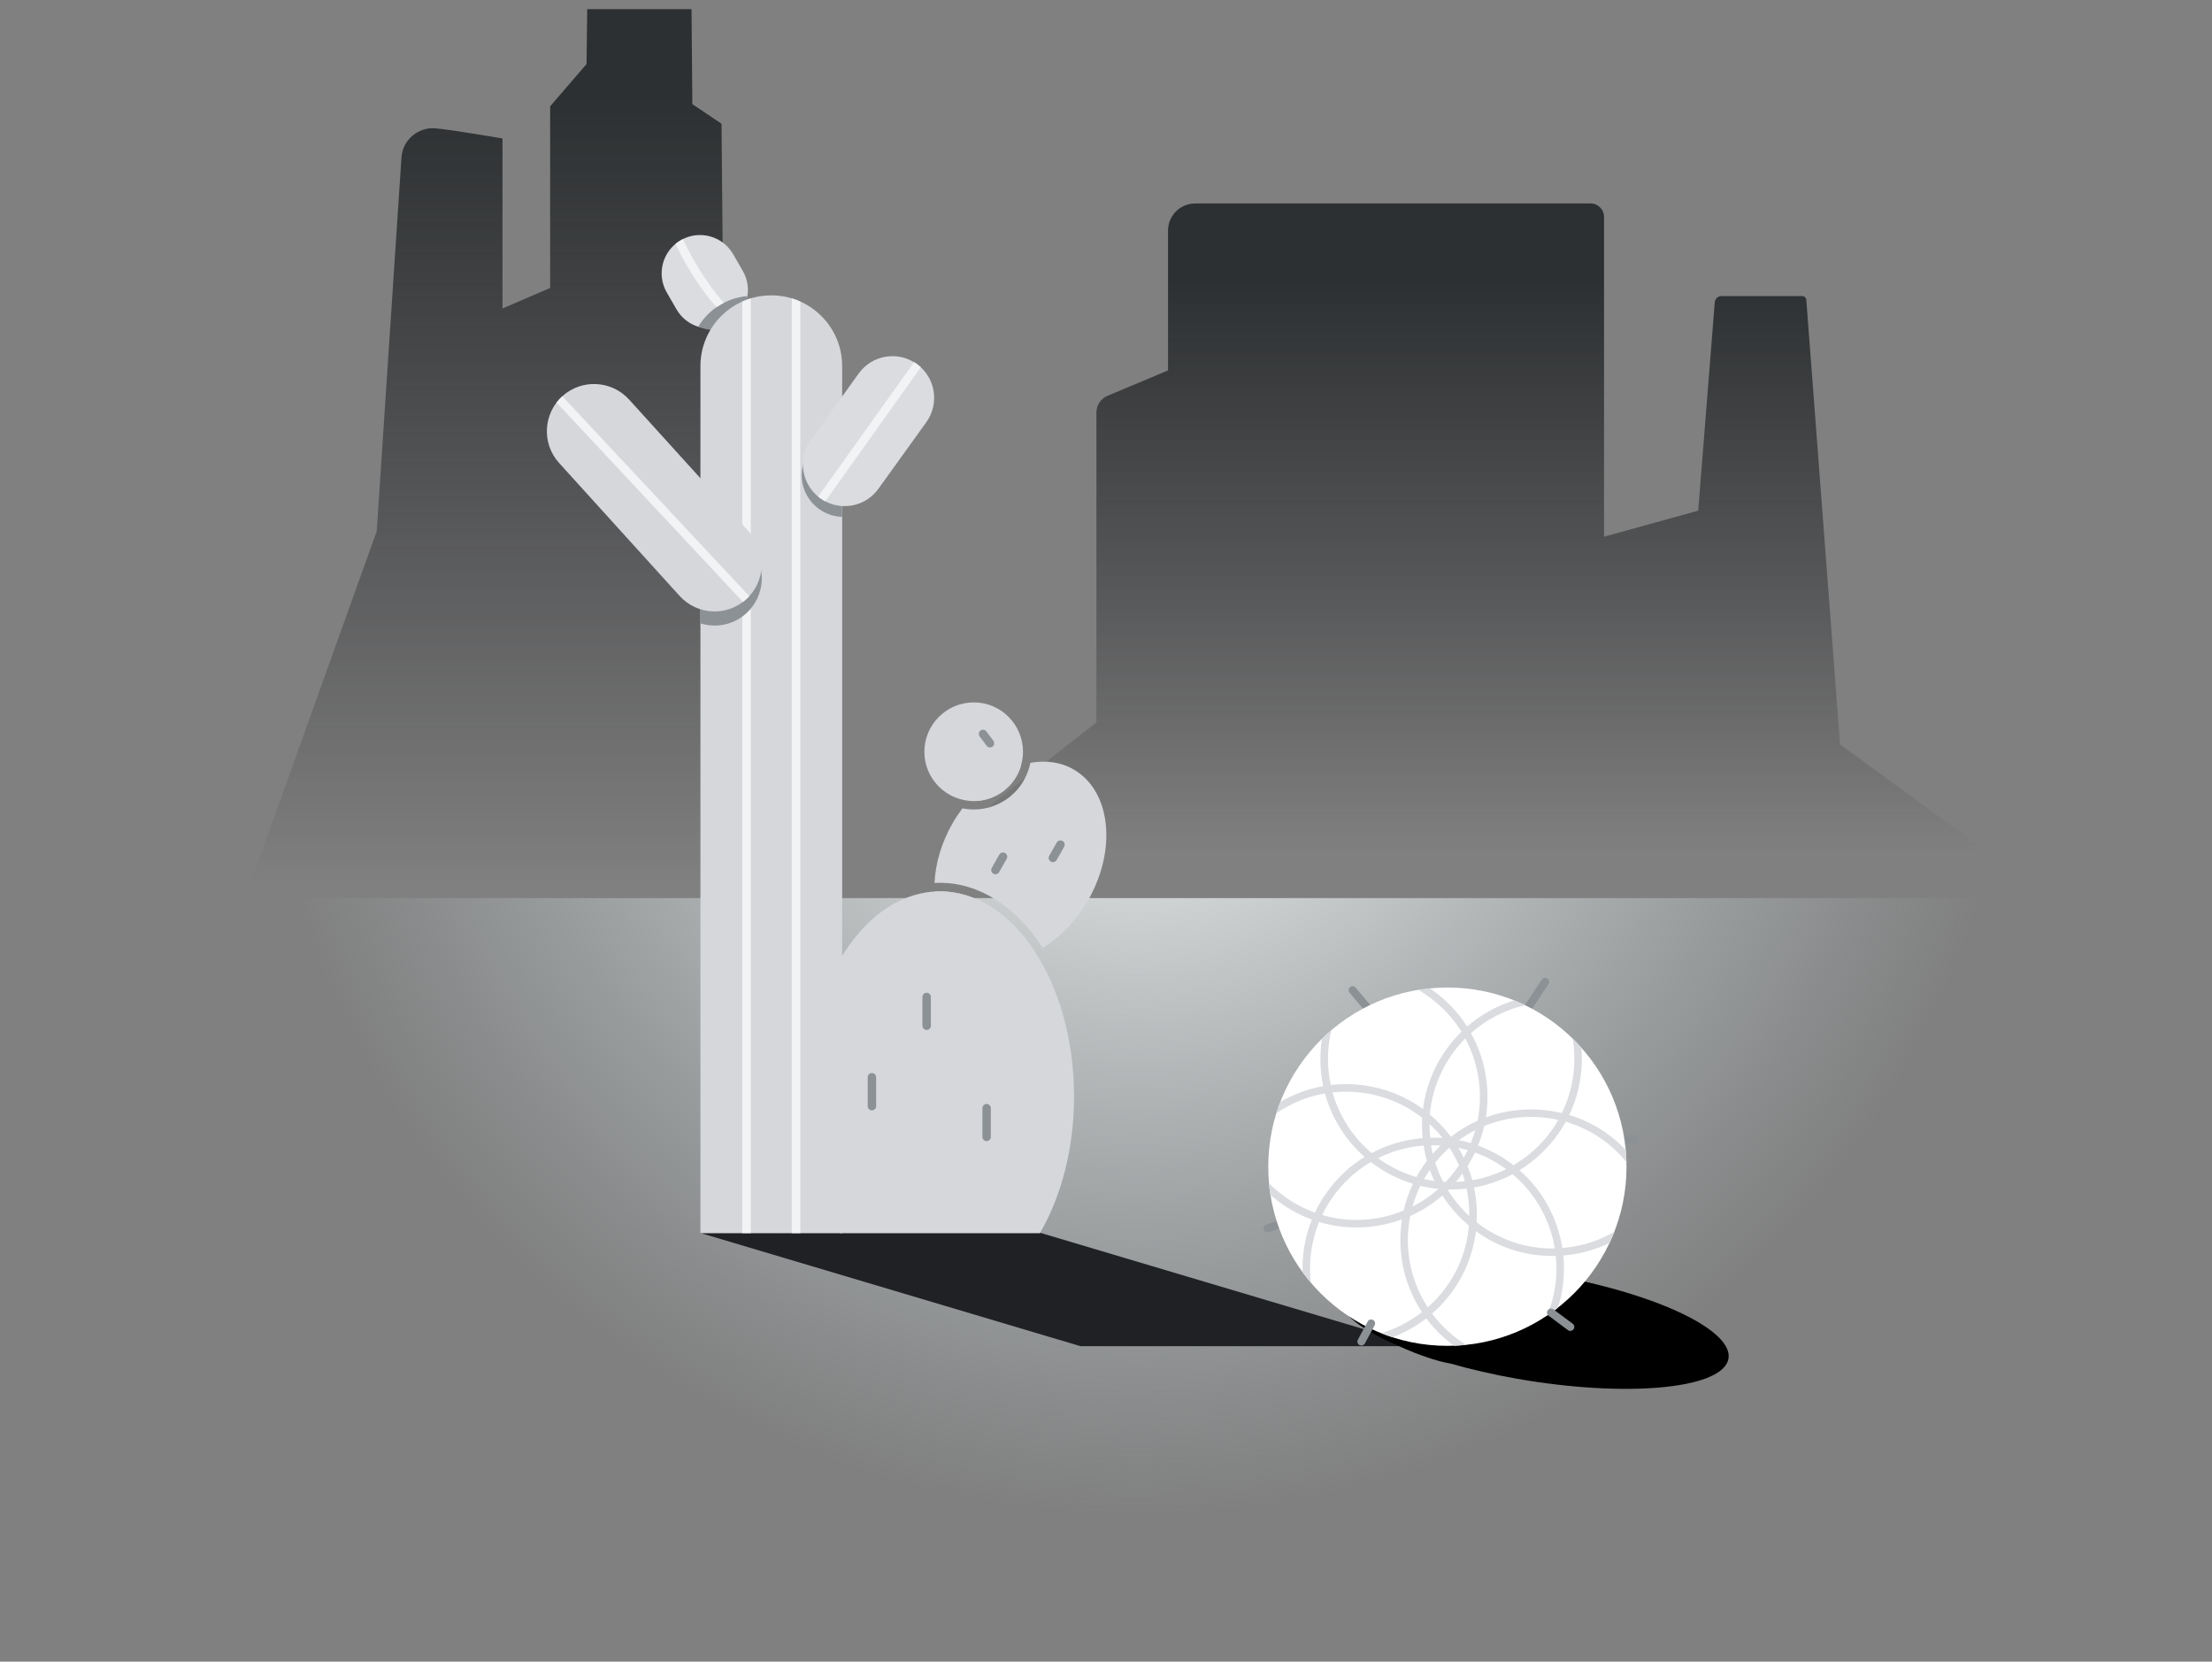 <?xml version="1.0" encoding="utf-8"?>
<!-- Generator: Adobe Illustrator 24.2.3, SVG Export Plug-In . SVG Version: 6.00 Build 0)  -->
<svg version="1.1" id="Layer_1" xmlns="http://www.w3.org/2000/svg" xmlns:xlink="http://www.w3.org/1999/xlink" x="0px" y="0px"
	 width="194px" height="145.7px" viewBox="0 0 194 145.7" enable-background="new 0 0 194 145.7" xml:space="preserve">
<rect x="0" y="0" width="194" height="145.7" fill="#808080" stroke="none"/>
<linearGradient id="SVGID_1_" gradientUnits="userSpaceOnUse" x1="42.695" y1="-0.019" x2="42.695" y2="77.46">
	<stop  offset="0.113" style="stop-color:#2D3032"/>
	<stop  offset="1" style="stop-color:#222326;stop-opacity:0"/>
</linearGradient>
<path fill="url(#SVGID_1_)" d="M51.5,0.8l-0.06,4.82l-3.19,3.7v15.93l-4.18,1.8V12.14c0,0-4.57-0.78-5.89-0.89
	c-0.71-0.06-1.42,0.17-1.97,0.62c-0.59,0.48-0.96,1.19-1,1.95l-2.17,32.76L21.5,78.75h42.4l-0.62-67.9l-2.56-1.72L60.65,0.8H51.5z"
	/>
<radialGradient id="SVGID_2_" cx="50.117" cy="82.514" r="72.357" gradientTransform="matrix(1.149 0 0 1.133 42.224 -36.752)" gradientUnits="userSpaceOnUse">
	<stop  offset="0" style="stop-color:#FFFFFF"/>
	<stop  offset="0.931" style="stop-color:#C8D7DC;stop-opacity:0"/>
</radialGradient>
<rect x="0.01" y="78.75" fill="url(#SVGID_2_)" width="193.92" height="66.82"/>
<polygon fill="#202124" points="94.76,118.04 61.41,108.11 91.27,108.11 124.62,118.04 "/>
<path d="M122.45,117.92c-3.44-1.48-5.39-3.15-4.94-4.55c0.81-2.52,9.08-3.23,18.48-1.59c9.4,1.64,16.36,5.01,15.56,7.53
	c-0.81,2.52-9.08,3.23-18.48,1.59c-2.11-0.37-4.08-0.83-5.88-1.34C125.06,119.19,122.45,117.92,122.45,117.92z"/>
<path fill="#8C9196" d="M134.07,88.61c-0.07,0-0.13-0.02-0.19-0.06c-0.16-0.11-0.2-0.32-0.1-0.48l1.44-2.17
	c0.11-0.16,0.32-0.2,0.49-0.1c0.16,0.11,0.2,0.32,0.1,0.49l-1.44,2.17C134.29,88.55,134.18,88.61,134.07,88.61"/>
<path fill="#8C9196" d="M111.16,108.05c-0.15,0-0.29-0.09-0.33-0.24c-0.06-0.18,0.04-0.38,0.23-0.44l1.55-0.49
	c0.18-0.06,0.38,0.04,0.44,0.23c0.06,0.18-0.04,0.38-0.23,0.44l-1.55,0.49C111.23,108.05,111.2,108.05,111.16,108.05"/>
<path fill="#8C9196" d="M141.33,100.44c-0.18,0-0.33-0.14-0.35-0.32c-0.02-0.19,0.13-0.36,0.32-0.38l2.08-0.18
	c0.19-0.02,0.36,0.13,0.38,0.32c0.02,0.19-0.13,0.36-0.32,0.38l-2.08,0.18C141.36,100.44,141.34,100.44,141.33,100.44"/>
<path fill="#8C9196" d="M119.85,88.61c-0.1,0-0.2-0.04-0.27-0.12l-1.22-1.44c-0.12-0.15-0.11-0.37,0.04-0.49
	c0.15-0.13,0.37-0.11,0.49,0.04l1.22,1.44c0.12,0.15,0.11,0.37-0.04,0.49C120.01,88.58,119.92,88.61,119.85,88.61"/>
<path fill="#FFFFFF" d="M126.94,86.59c8.68,0,15.71,7.03,15.71,15.71c0,8.68-7.03,15.71-15.71,15.71c-8.68,0-15.71-7.03-15.71-15.71
	C111.23,93.62,118.27,86.59,126.94,86.59"/>
<path fill="#DADCE0" d="M137.32,98.36c2.09,0.61,3.94,1.83,5.33,3.55c-0.01-0.36-0.03-0.72-0.06-1.07c-1.37-1.45-3.07-2.5-4.96-3.07
	c0.52-1.09,0.86-2.26,1.01-3.49c0.1-0.81,0.12-1.62,0.05-2.41c-0.24-0.28-0.5-0.54-0.76-0.8c0.17,1.02,0.19,2.07,0.06,3.13
	c-0.15,1.2-0.49,2.34-1.01,3.4c-0.42-0.1-0.84-0.18-1.27-0.23c-1.85-0.23-3.69-0.02-5.39,0.61c0.15-0.97,0.18-1.96,0.08-2.96
	c-0.16-1.58-0.64-3.08-1.39-4.43c1.32-1.17,2.93-2.03,4.74-2.45c-0.32-0.15-0.64-0.29-0.96-0.42c-1.54,0.48-2.94,1.27-4.12,2.29
	c-0.65-1.02-1.46-1.93-2.42-2.72c-0.27-0.22-0.55-0.43-0.84-0.62c-0.34,0.03-0.68,0.08-1.02,0.13c0.5,0.29,0.98,0.62,1.44,1
	c0.94,0.77,1.73,1.67,2.35,2.66c-1.83,1.79-3.05,4.17-3.38,6.78c-1.54-1.12-3.35-1.84-5.3-2.09c-0.94-0.12-1.87-0.12-2.79-0.01
	c-0.34-1.59-0.32-3.24,0.05-4.81c-0.28,0.24-0.55,0.49-0.82,0.75c-0.21,1.37-0.18,2.78,0.11,4.16c-1.32,0.23-2.59,0.7-3.77,1.39
	c-0.13,0.33-0.24,0.66-0.35,1c1.3-0.9,2.75-1.49,4.27-1.75c0.39,1.41,1.05,2.77,2,4c0.45,0.58,0.95,1.1,1.48,1.57
	c-1.08,0.66-2.05,1.51-2.87,2.52c-0.6,0.73-1.1,1.52-1.49,2.36c-1.52-0.55-2.9-1.44-4.03-2.58c0.03,0.35,0.07,0.69,0.13,1.03
	c0.1,0.09,0.2,0.18,0.31,0.26c1.01,0.83,2.13,1.46,3.33,1.9c-0.59,1.45-0.87,3.01-0.82,4.61c0.23,0.32,0.47,0.62,0.73,0.92
	c-0.01-0.05-0.01-0.11-0.02-0.16c-0.18-1.79,0.08-3.55,0.74-5.16c1.06,0.32,2.16,0.48,3.28,0.48c0.39,0,0.78-0.02,1.17-0.06
	c0.98-0.1,1.92-0.32,2.82-0.65c-0.44,2.76,0.12,5.67,1.75,8.13c0,0-0.01,0.01-0.01,0.01c-1.08,0.84-2.29,1.46-3.57,1.84
	c0.33,0.13,0.66,0.25,1,0.36c1.05-0.4,2.05-0.96,2.96-1.66c0.04,0.06,0.09,0.12,0.13,0.17c0.67,0.86,1.44,1.61,2.3,2.23
	c0.36-0.01,0.71-0.04,1.07-0.07c-1.08-0.67-2.04-1.53-2.85-2.56c-0.05-0.06-0.09-0.13-0.14-0.19c2.13-1.85,3.49-4.39,3.84-7.21
	c0-0.01,0-0.01,0-0.02c1.96,1.43,4.29,2.18,6.71,2.18c0.1,0,0.2,0,0.3,0c0,0.01,0,0.01,0,0.02c0.19,1.84-0.1,3.62-0.77,5.22
	c0.33-0.22,0.65-0.45,0.96-0.7c0.46-1.46,0.62-3.01,0.47-4.58c0.07-0.01,0.14-0.01,0.22-0.02c1.38-0.14,2.67-0.52,3.84-1.09
	c0.15-0.32,0.29-0.64,0.41-0.97c-1.29,0.75-2.75,1.24-4.33,1.4c-0.08,0.01-0.16,0.01-0.23,0.02c-0.42-2.65-1.73-5.05-3.76-6.82
	c0.35-0.22,0.7-0.45,1.03-0.71C135.55,100.92,136.57,99.72,137.32,98.36 M128.51,91.05c0.66,1.23,1.08,2.6,1.23,4.03
	c0.11,1.09,0.05,2.16-0.15,3.19c-0.82,0.37-1.61,0.84-2.34,1.41c-0.04-0.06-0.09-0.11-0.13-0.17c-0.51-0.66-1.09-1.26-1.72-1.78
	C125.63,95.15,126.77,92.81,128.51,91.05 M125.8,103.55c-0.3-0.04-0.61-0.1-0.91-0.16c0.16-0.28,0.33-0.54,0.51-0.81
	C125.51,102.9,125.65,103.23,125.8,103.55 M125.51,100.42c0.07,0,0.13,0,0.2,0c0.22,0,0.44,0.01,0.65,0.02
	c-0.25,0.23-0.48,0.48-0.7,0.73C125.6,100.92,125.55,100.67,125.51,100.42 M126.15,104.25c-0.68,0.61-1.44,1.13-2.27,1.55
	c0.17-0.62,0.41-1.23,0.69-1.82C125.09,104.11,125.62,104.2,126.15,104.25 M125.87,101.94c0.37-0.46,0.79-0.9,1.25-1.3
	c0.32,0.49,0.6,1.01,0.84,1.54c-0.35,0.52-0.74,1.01-1.17,1.46c-0.07,0-0.15-0.01-0.22-0.01
	C126.29,103.08,126.06,102.52,125.87,101.94 M127.87,103.41c0.13-0.16,0.26-0.33,0.39-0.5c0.08,0.22,0.15,0.44,0.21,0.67
	c-0.26,0.03-0.53,0.05-0.79,0.06C127.74,103.57,127.81,103.49,127.87,103.41 M128.38,101.51c-0.14-0.29-0.3-0.58-0.47-0.86
	c0.28,0.06,0.55,0.13,0.82,0.2C128.61,101.07,128.5,101.29,128.38,101.51 M127.95,99.97c0.46-0.33,0.94-0.63,1.44-0.88
	c-0.11,0.39-0.24,0.77-0.4,1.14C128.65,100.13,128.3,100.04,127.95,99.97 M126.51,99.78c-0.36-0.02-0.72-0.03-1.08-0.02
	c0-0.01,0-0.01,0-0.02c-0.04-0.4-0.06-0.79-0.05-1.19C125.77,98.93,126.16,99.34,126.51,99.78 M124.85,100.45
	c0.07,0.46,0.17,0.91,0.29,1.35c-0.34,0.45-0.65,0.92-0.92,1.41c-1.19-0.35-2.34-0.9-3.36-1.66c1.16-0.58,2.43-0.95,3.75-1.08
	C124.69,100.46,124.77,100.46,124.85,100.45 M118.73,99.47c-0.88-1.13-1.5-2.38-1.86-3.68c0.39-0.04,0.78-0.07,1.18-0.07
	c0.45,0,0.91,0.03,1.37,0.09c1.97,0.25,3.79,1.01,5.31,2.21c-0.03,0.59-0.02,1.18,0.04,1.78c-0.07,0.01-0.14,0.01-0.22,0.02
	c-1.51,0.15-2.95,0.59-4.25,1.29C119.73,100.63,119.2,100.08,118.73,99.47 M120.07,106.91c-0.37,0.04-0.73,0.06-1.09,0.06
	c-1.04,0-2.06-0.15-3.02-0.44c0.37-0.76,0.82-1.48,1.37-2.15c0.82-1.01,1.81-1.85,2.9-2.49c1.12,0.87,2.37,1.51,3.69,1.91
	c-0.36,0.75-0.63,1.54-0.81,2.34C122.16,106.54,121.14,106.81,120.07,106.91 M128.79,107.88c-0.33,2.64-1.59,5.01-3.57,6.75
	c-1.59-2.43-2.07-5.31-1.54-8c1.02-0.46,1.97-1.06,2.82-1.8c0.63,0.98,1.41,1.87,2.33,2.64
	C128.82,107.6,128.81,107.74,128.79,107.88 M126.99,104.37c0.02-0.02,0.05-0.04,0.07-0.07c0.07,0,0.14,0,0.21,0
	c0.45,0,0.9-0.03,1.35-0.08c0.17,0.78,0.25,1.59,0.24,2.41C128.14,105.96,127.51,105.2,126.99,104.37 M128.71,102.25
	c0.24-0.39,0.46-0.78,0.65-1.19c0.98,0.35,1.9,0.85,2.73,1.46c-0.95,0.47-1.95,0.8-2.96,0.97
	C129.01,103.07,128.87,102.65,128.71,102.25 M136.36,109.47c-2.48,0.05-4.88-0.75-6.85-2.29c0.06-1.03-0.02-2.05-0.23-3.05
	c1.16-0.21,2.3-0.59,3.38-1.17C134.57,104.57,135.93,106.84,136.36,109.47 M132.73,102.17c-0.95-0.74-2-1.32-3.1-1.72
	c0.22-0.56,0.4-1.13,0.54-1.71c1.29-0.53,2.67-0.81,4.09-0.81c0.45,0,0.91,0.03,1.37,0.09c0.35,0.04,0.7,0.1,1.04,0.18
	c-0.69,1.22-1.63,2.3-2.77,3.19C133.52,101.67,133.13,101.93,132.73,102.17"/>
<path fill="#8C9196" d="M119.4,117.98c-0.06,0-0.11-0.01-0.17-0.04c-0.17-0.09-0.23-0.3-0.14-0.47l0.86-1.59
	c0.09-0.17,0.3-0.23,0.47-0.14c0.17,0.09,0.23,0.3,0.14,0.47l-0.86,1.6C119.64,117.91,119.52,117.98,119.4,117.98"/>
<path fill="#8C9196" d="M137.72,116.7c-0.07,0-0.15-0.02-0.21-0.07l-1.69-1.26c-0.16-0.11-0.19-0.34-0.07-0.49
	c0.12-0.16,0.34-0.19,0.49-0.07l1.69,1.26c0.16,0.12,0.19,0.33,0.07,0.49C137.93,116.65,137.83,116.7,137.72,116.7"/>
<linearGradient id="SVGID_3_" gradientUnits="userSpaceOnUse" x1="128.135" y1="18.297" x2="128.135" y2="74.635">
	<stop  offset="0.113" style="stop-color:#2D3032"/>
	<stop  offset="1" style="stop-color:#222326;stop-opacity:0"/>
</linearGradient>
<path fill="url(#SVGID_3_)" d="M104.82,17.84c-1.31,0-2.38,1.06-2.38,2.38v12.26l-5.31,2.23c-0.59,0.25-0.97,0.82-0.97,1.46v27.22
	h-0.05L76.38,78.78h103.51l-18.51-13.5l-2.96-38.98c-0.01-0.19-0.18-0.34-0.37-0.34h-7.06c-0.32,0-0.58,0.24-0.6,0.56l-1.45,18.26
	l-8.26,2.28V19.02c0-0.65-0.53-1.18-1.18-1.18H104.82z"/>
<path fill-rule="evenodd" clip-rule="evenodd" fill="#D5D7DB" d="M91.2,108.13c1.86-3.18,3-7.38,3-11.99
	c0-9.93-5.27-17.98-11.77-17.98c-6.5,0-11.77,8.05-11.77,17.98c0,4.61,1.13,8.81,3,11.99H91.2z"/>
<path fill="#D5D7DB" d="M85.4,61.59c2.39,0,4.32,1.94,4.32,4.33s-1.94,4.32-4.32,4.32c-2.39,0-4.33-1.94-4.33-4.32
	S83.01,61.59,85.4,61.59"/>
<path fill="#8C9196" d="M86.53,100.06c-0.21,0-0.37-0.17-0.37-0.37v-2.52c0-0.21,0.17-0.37,0.37-0.37s0.37,0.17,0.37,0.37v2.52
	C86.9,99.89,86.73,100.06,86.53,100.06"/>
<path fill="#8C9196" d="M81.27,90.31c-0.21,0-0.37-0.17-0.37-0.37v-2.52c0-0.21,0.17-0.37,0.37-0.37c0.21,0,0.37,0.17,0.37,0.37
	v2.52C81.65,90.14,81.48,90.31,81.27,90.31"/>
<path fill="#8C9196" d="M76.47,97.36c-0.21,0-0.37-0.17-0.37-0.37v-2.53c0-0.21,0.17-0.37,0.37-0.37c0.21,0,0.37,0.17,0.37,0.37
	v2.53C76.85,97.19,76.68,97.36,76.47,97.36"/>
<path fill="#8C9196" d="M86.83,65.54c-0.11,0-0.23-0.05-0.3-0.15l-0.61-0.81c-0.12-0.17-0.09-0.4,0.07-0.52
	c0.16-0.12,0.4-0.09,0.52,0.08l0.61,0.81c0.12,0.16,0.09,0.4-0.07,0.52C86.99,65.51,86.91,65.54,86.83,65.54"/>
<path fill-rule="evenodd" clip-rule="evenodd" fill="#DADCE0" d="M63.92,28.35L63.92,28.35c-1.61,0.93-3.66,0.38-4.59-1.23
	l-0.85-1.47c-0.93-1.61-0.38-3.66,1.23-4.59c1.61-0.93,3.66-0.38,4.59,1.23l0.85,1.47C66.07,25.37,65.52,27.42,63.92,28.35"/>
<path fill-rule="evenodd" clip-rule="evenodd" fill="#8C9196" d="M61.25,28.63c0.93,0.44,2.07,0.4,2.99-0.23
	c0.84-0.57,1.3-1.49,1.32-2.44C63.71,26.12,62.14,27.15,61.25,28.63"/>
<path fill-rule="evenodd" clip-rule="evenodd" fill="#D5D7DB" d="M73.86,108.13H61.43V32.1c0-3.42,2.78-6.2,6.2-6.2h0.03
	c3.42,0,6.2,2.78,6.2,6.2V108.13z"/>
<path fill-rule="evenodd" clip-rule="evenodd" fill="#8C9196" d="M73.86,35.56l-2.86,3.97c-1.18,1.64-0.81,3.92,0.83,5.1
	c0.61,0.44,1.32,0.67,2.02,0.69C73.86,45.32,73.86,35.56,73.86,35.56"/>
<path fill="#F1F3F4" d="M70.19,108.13V26.44c-0.24-0.11-0.49-0.2-0.75-0.28v81.97H70.19z"/>
<path fill="#F1F3F4" d="M65.85,108.13V26.16c-0.26,0.08-0.51,0.17-0.75,0.28v81.69H65.85z"/>
<path fill-rule="evenodd" clip-rule="evenodd" fill="#8C9196" d="M65.74,47.93l-4.31-4.76v11.49c1.36,0.43,2.9,0.14,4.02-0.88
	C67.15,52.24,67.27,49.62,65.74,47.93"/>
<path fill-rule="evenodd" clip-rule="evenodd" fill="#DADCE0" d="M71.94,43.69L71.94,43.69c-1.64-1.18-2.01-3.46-0.83-5.1l4.2-5.84
	c1.18-1.64,3.46-2.01,5.1-0.83c1.64,1.18,2.01,3.46,0.83,5.1l-4.2,5.84C75.86,44.5,73.58,44.87,71.94,43.69"/>
<path fill-rule="evenodd" clip-rule="evenodd" fill="#D5D7DB" d="M65.45,52.54L65.45,52.54c1.69-1.54,1.82-4.16,0.29-5.85
	L55.17,35.03c-1.54-1.69-4.16-1.82-5.85-0.29c-1.69,1.54-1.82,4.16-0.29,5.85L59.6,52.25C61.14,53.95,63.75,54.08,65.45,52.54"/>
<path fill="#F1F3F4" d="M49.32,34.75c-0.19,0.17-0.36,0.35-0.51,0.55l16.35,17.48c0.1-0.07,0.2-0.15,0.29-0.24
	c0.09-0.09,0.18-0.17,0.27-0.26L49.32,34.75C49.32,34.75,49.32,34.75,49.32,34.75"/>
<g>
	<path fill="#D5D7DB" d="M84.99,70.22L84.99,70.22c0.14,0.01,0.27,0.02,0.41,0.02c0.73,0,1.48-0.19,2.16-0.58
		c1.01-0.58,1.69-1.5,1.99-2.54l0.01-0.04c-1.64,0.49-3.26,1.57-4.6,3.13L84.99,70.22z"/>
	<path fill="#D5D7DB" d="M91.11,83.33c-0.01,0.01-0.03,0.02-0.04,0.02C91.08,83.35,91.1,83.34,91.11,83.33z"/>
	<path fill="#D5D7DB" d="M81.96,78.18c0.07,2.38,1.05,4.43,2.86,5.48c1.75,1.01,3.93,0.87,5.97-0.16c-2.13-3.29-5.09-5.34-8.36-5.34
		c-0.15,0-0.3,0.01-0.45,0.01"/>
	<path fill="#D5D7DB" d="M81.99,77.42c0.15-0.01,0.29-0.01,0.44-0.01c1.74,0,3.41,0.52,4.99,1.53c1.49,0.96,2.82,2.33,3.96,4.07
		c0.03,0.04,0.05,0.08,0.07,0.11c1.51-0.92,2.92-2.34,3.96-4.15c2.58-4.47,2.02-9.62-1.25-11.5c-1.14-0.66-2.45-0.82-3.79-0.58
		l-0.01,0.03l-0.01,0.04h0c-0.29,1.36-1.13,2.6-2.42,3.34c-0.77,0.45-1.65,0.68-2.53,0.68c-0.32,0-0.64-0.03-0.96-0.09l-0.03-0.01
		c-0.3,0.4-0.58,0.81-0.84,1.26c-1,1.73-1.53,3.57-1.61,5.28"/>
</g>
<path fill="#8C9196" d="M92.34,75.6c-0.06,0-0.13-0.02-0.18-0.05c-0.18-0.1-0.24-0.33-0.14-0.51l0.66-1.16
	c0.1-0.18,0.33-0.24,0.51-0.14c0.18,0.1,0.24,0.33,0.14,0.51l-0.66,1.16C92.59,75.53,92.47,75.6,92.34,75.6"/>
<path fill="#8C9196" d="M87.3,76.66c-0.06,0-0.13-0.01-0.18-0.05c-0.18-0.1-0.24-0.33-0.14-0.51l0.66-1.16
	c0.1-0.18,0.33-0.24,0.51-0.14c0.18,0.1,0.24,0.33,0.14,0.51l-0.66,1.16C87.56,76.59,87.43,76.66,87.3,76.66"/>
<path fill="#F1F3F4" d="M63.48,26.55c-1.79-2.02-3.04-4.4-3.59-5.59c-0.22,0.14-0.46,0.25-0.64,0.43c0.59,1.26,1.8,3.53,3.58,5.54"
	/>
<path fill="#F1F3F4" d="M71.94,43.69L71.94,43.69c0.14,0.1,0.29,0.19,0.44,0.27l8.38-11.76c-0.11-0.1-0.23-0.2-0.35-0.29
	c-0.08-0.06-0.16-0.11-0.24-0.16l-8.41,11.79C71.82,43.6,71.88,43.65,71.94,43.69"/>
</svg>
